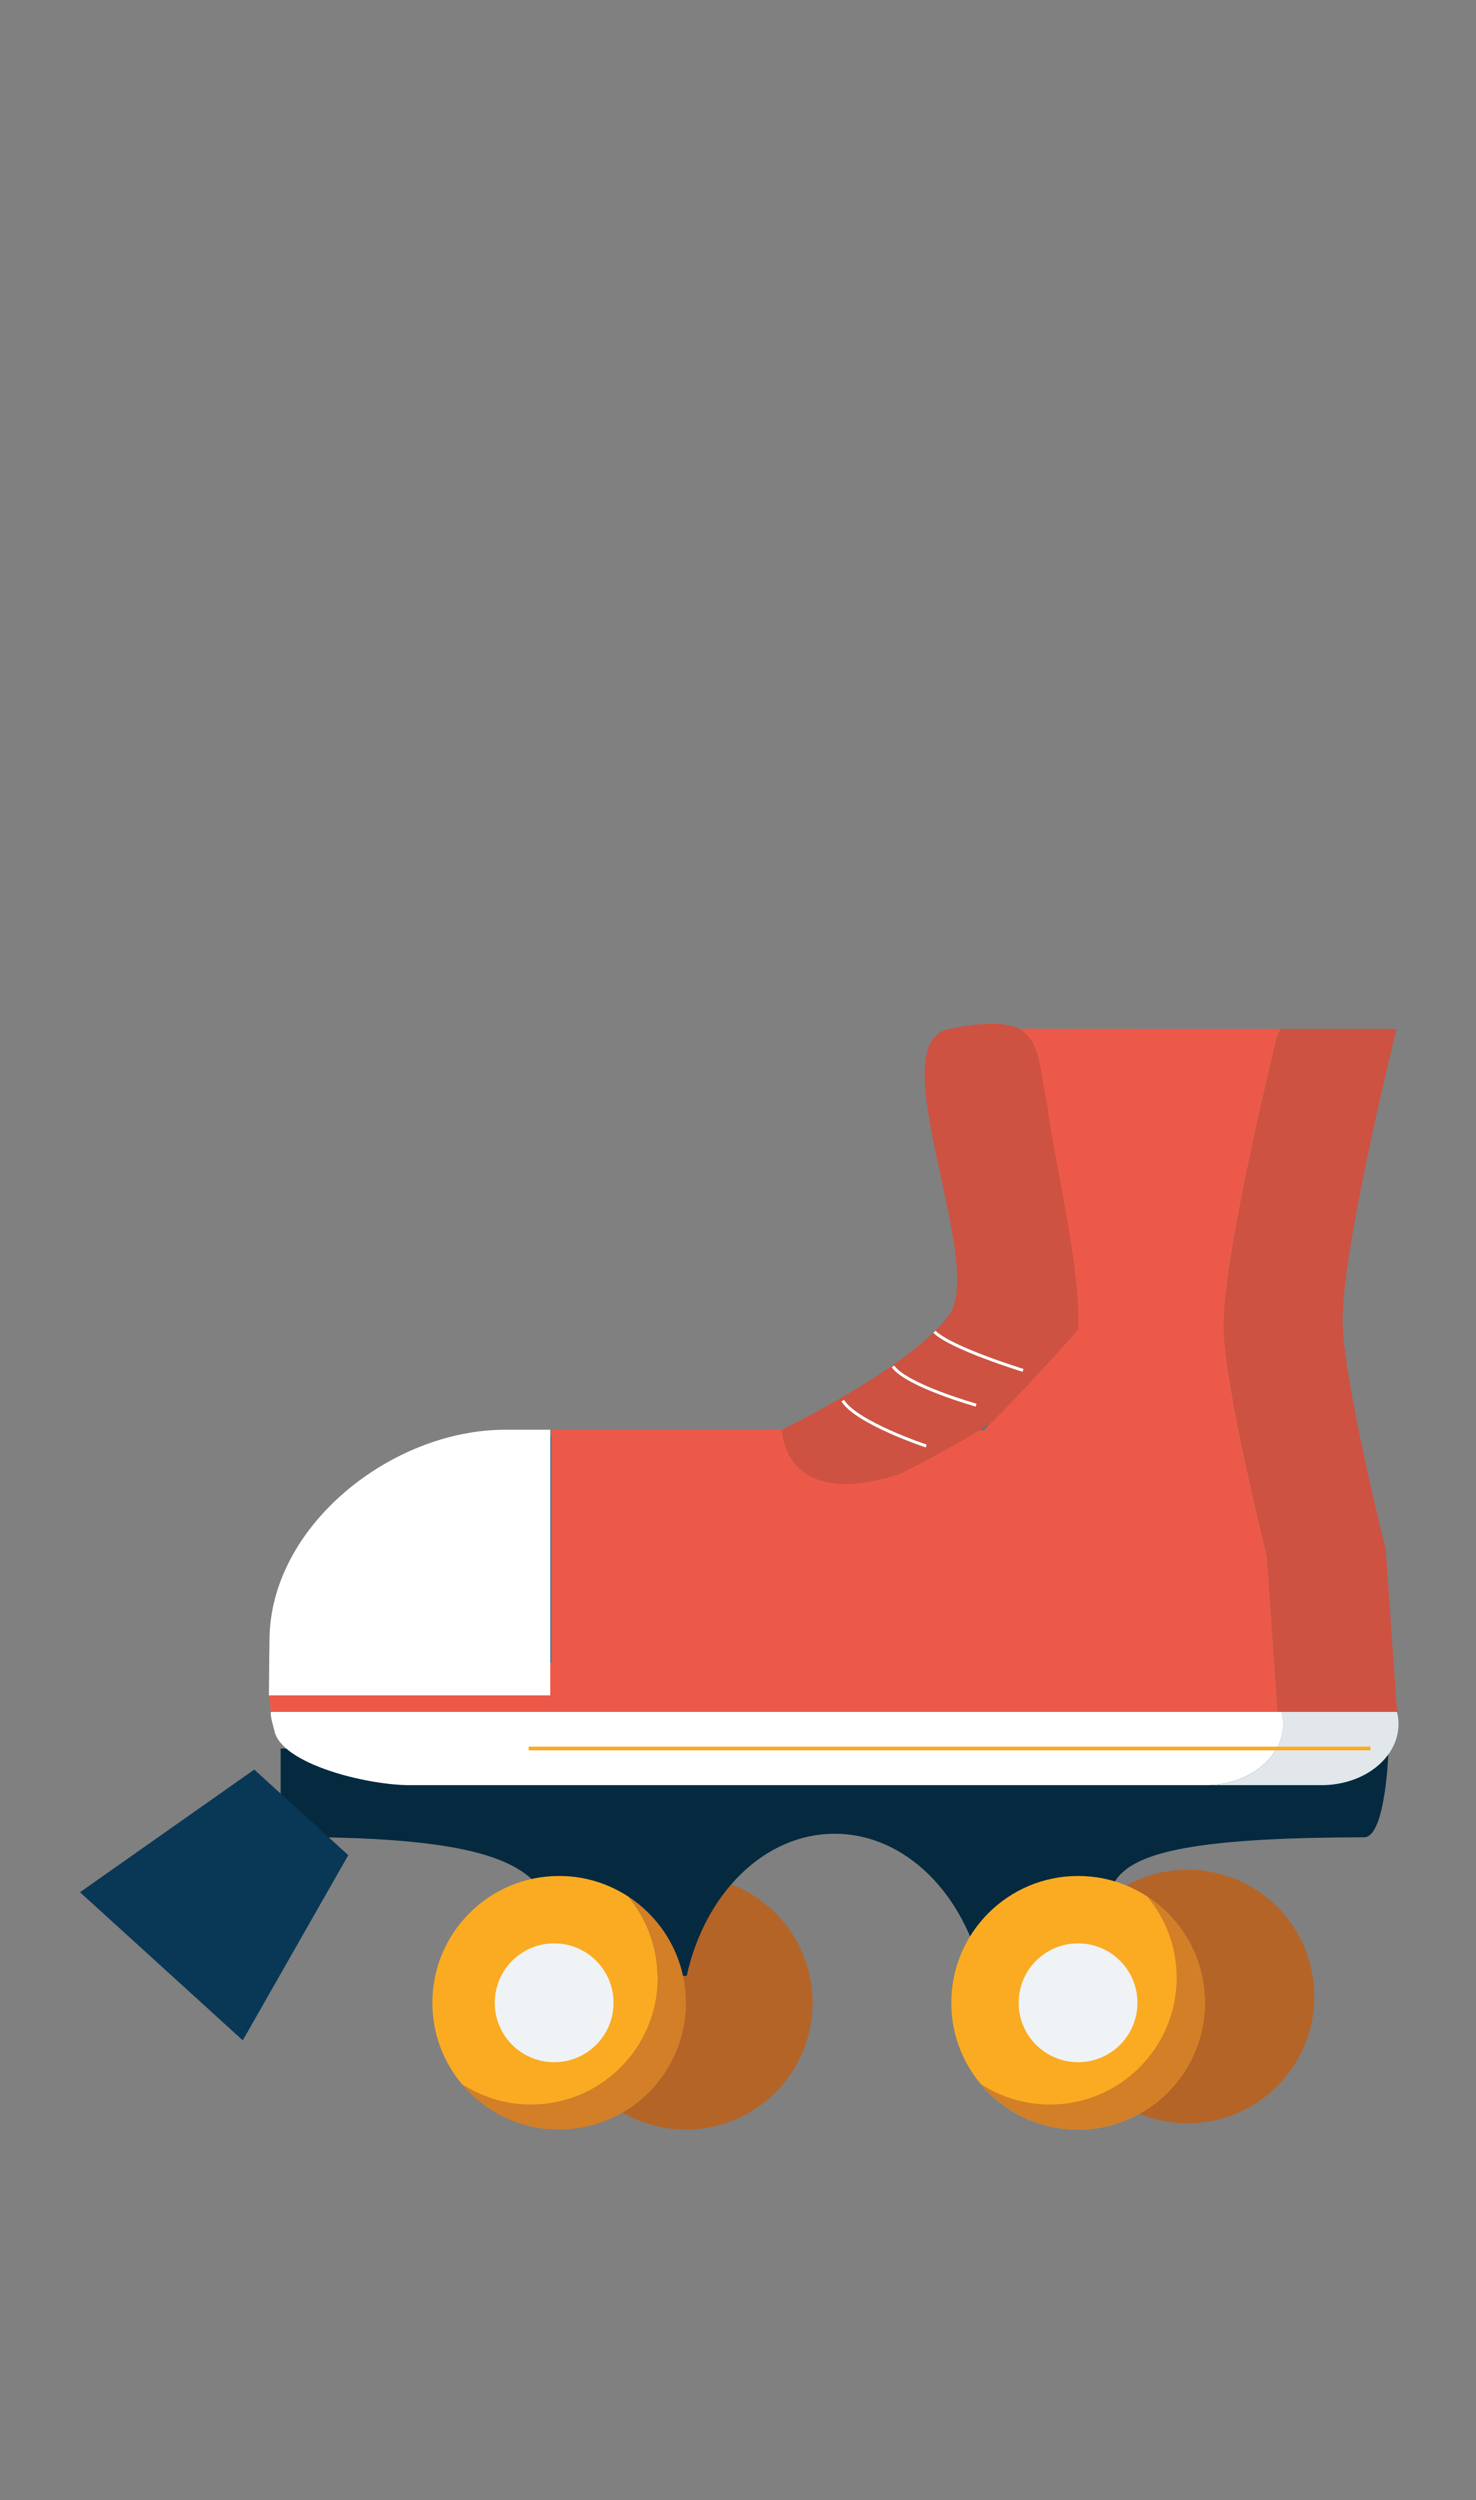 <?xml version="1.0" encoding="utf-8"?>
<!-- Generator: Adobe Illustrator 16.0.3, SVG Export Plug-In . SVG Version: 6.00 Build 0)  -->
<!DOCTYPE svg PUBLIC "-//W3C//DTD SVG 1.1//EN" "http://www.w3.org/Graphics/SVG/1.1/DTD/svg11.dtd">
<svg version="1.1" xmlns="http://www.w3.org/2000/svg" xmlns:xlink="http://www.w3.org/1999/xlink" x="0px" y="0px" width="1042px"
	 height="1764px" viewBox="0 0 1042 1764" enable-background="new 0 0 1042 1764" xml:space="preserve">
<rect x="0" y="0" width="1042" height="1764" fill="#808080" stroke="none"/>
<g id="Layer_1" display="none">
	<g display="inline">
		<rect x="418.637" y="458.358" fill="#E2B686" width="220.743" height="55.39"/>
		<polygon fill="#093756" points="127.045,1442.004 72.673,1432.737 184.449,776.497 238.81,785.764 		"/>
		<path fill="#ED5949" d="M926.723,1475.584c-142.43,0.726-633.435-1.403-829.701-2.129c-14.275-0.048-31.217-39.712-31.217-39.712
			h903.872C969.677,1433.743,941.009,1475.515,926.723,1475.584"/>
		<path fill="#6CADAD" d="M603.378,1372.877c0,40.319-32.669,72.987-72.978,72.987c-40.309,0-72.977-32.668-72.977-72.987V903.285
			c0-40.31,32.668-72.978,72.977-72.978c40.309,0,72.978,32.668,72.978,72.978V1372.877z"/>
		<path fill="#89CDCC" d="M685.796,1145.464c0,40.297-32.667,72.965-72.977,72.965c-40.32,0-72.978-32.668-72.978-72.965
			l-97.934-279.948c0-40.297,130.591-262.632,170.911-262.632c40.31,0,72.977,32.674,72.977,72.988V1145.464z"/>
		<path fill="#89CDCC" d="M815.825,1362.65c11.35,20.641-8.085,53.099-43.409,72.521c-35.313,19.423-73.142,18.44-84.489-2.176
			l-132.171-240.378c-11.338-20.616,8.097-53.098,43.409-72.52c35.312-19.399,73.141-18.441,84.479,2.176L815.825,1362.65z"/>
		<path fill="#FEDCB7" d="M393.503,433.839c1.837,18.024,15.223,32.264,29.966,32.264l215.911,0.135c-0.526,1.27,0-7.88,0-7.88
			l23.261-152.997l-283.236-10.572L393.503,433.839z"/>
		<path fill="#FBAB21" d="M623.83,480.607l-211.887,12.502c-23.39,8.839-34.33,102.357-15.246,165.681l42.262,196.897
			l260.725-25.379l1.252-183.933C709.548,580.787,668.209,476.985,623.83,480.607"/>
		<path fill="#89CDCC" d="M438.948,855.687l2.984,9.829c8.413,27.929,34.973,47.035,60.012,45l143.93-11.724
			c25.039-2.048,48.147-25.215,51.927-54.15l1.872-14.334L438.948,855.687z"/>
		<path fill="#F8CB91" d="M463.041,801.279c0,6.389,5.148,11.56,11.537,11.56h57.625c6.377,0,11.561-5.171,11.561-11.56V590.118
			c0-6.383-5.184-11.548-11.561-11.548h-57.625c-6.389,0-11.537,5.166-11.537,11.548V801.279z"/>
		<path fill="#F8CB91" d="M263.942,739.804c-8.015,0-14.509,5.172-14.509,11.561v57.626c0,6.376,6.494,11.548,14.509,11.548h265.511
			c8.038,0,14.532-5.172,14.532-11.548v-57.626c0-6.389-6.494-11.561-14.532-11.561H263.942z"/>
		<path fill="#DD9027" d="M545.974,647.252c0,6.376-5.429,11.537-12.122,11.537h-58.573c-6.681,0-12.121-5.161-12.121-11.537
			V525.285c0-6.383,5.44-11.537,12.121-11.537h58.573c6.693,0,12.122,5.154,12.122,11.537V647.252z"/>
		<path fill="#ED5949" d="M666.068,305.49c2.984-17.106,3.394-34.125,1.696-50.623l-5.124,50.495L666.068,305.49z"/>
		<path fill="#ED5949" d="M369.61,294.432l9.794,0.369l-5.991-59.182C369.143,254.422,367.61,274.231,369.61,294.432"/>
		<path fill="#ED5949" d="M641.567,178.895c-25.133-39.378-66.073-66.669-116.666-68.553
			c-54.748-2.037-100.579,26.326-128.134,69.109c-10.846,16.808-18.756,35.868-23.354,56.169l5.991,59.169l283.248,10.572
			l5.112-50.495C664.91,227.166,655.76,201.126,641.567,178.895"/>
		<path fill="#6CADAD" d="M446.542,1356.824c-49.517,0-89.65,40.132-89.65,89.65h179.275
			C536.168,1396.956,496.048,1356.824,446.542,1356.824"/>
		<rect x="446.542" y="1356.824" fill="#6CADAD" width="158.086" height="89.65"/>
		<path fill="#89CDCC" d="M664.325,1398.548c-41.571,22.489-53.788,80.406-27.32,129.338l150.517-81.411
			C761.043,1397.519,705.898,1376.06,664.325,1398.548"/>
		<polygon fill="#89CDCC" points="844.982,1415.373 712.274,1487.191 664.325,1398.548 797.046,1326.729 		"/>
		<path fill="#ED5949" d="M260.959,791.708c-3.919,23.027-25.765,38.518-48.803,34.587c-23.027-3.92-38.53-25.765-34.599-48.792
			c3.92-23.038,25.765-38.542,48.803-34.61C249.387,746.801,264.891,768.657,260.959,791.708"/>
		<path fill="#093756" d="M249.82,789.801c-2.89,16.872-18.897,28.222-35.757,25.355c-16.884-2.878-28.222-18.896-25.367-35.757
			c2.89-16.873,18.896-28.222,35.769-25.355C241.337,756.922,252.687,772.939,249.82,789.801"/>
		<path fill="#093756" d="M229.156,1487.917c0,22.092-17.889,39.969-39.969,39.969c-22.091,0-39.993-17.877-39.993-39.969
			c0-22.067,17.901-39.969,39.993-39.969C211.267,1447.948,229.156,1465.85,229.156,1487.917"/>
		<path fill="#093756" d="M859.047,1500.437c0,22.091-17.9,39.97-39.992,39.97c-22.08,0-39.969-17.879-39.969-39.97
			s17.889-39.969,39.969-39.969C841.146,1460.468,859.047,1478.346,859.047,1500.437"/>
		<path fill="#ED5949" d="M457.423,281.456c0,8.975-7.277,16.247-16.251,16.247H266.493c-8.962,0-16.24-7.272-16.24-16.247
			c0-8.974,7.278-16.24,16.24-16.24h174.679C450.146,265.216,457.423,272.482,457.423,281.456"/>
	</g>
</g>
<g id="Layer_3" display="none">
	<path display="inline" fill="#123F5A" d="M636.063,927.194c0,0-143.381,150.326-172.047,199.988v416.898h60.919v-416.898
		c28.681-49.662,172.062-199.988,172.062-199.988H636.063z"/>
	<path display="inline" fill="#34647D" d="M636.063,927.194H194.695c0,0,172.164,202.042,173.766,205.194l-1.719,411.692h97.274
		v-416.898C492.682,1077.521,636.063,927.194,636.063,927.194"/>
	<path display="inline" fill="#D27F28" d="M445.843,227.265c-11.147,0-22.152,0.691-33.028,1.928
		C588.492,249.112,725.95,426.231,725.95,641.871c0,215.626-137.458,392.735-313.136,412.671c10.876,1.23,21.881,1.912,33.028,1.912
		c191.181,0,346.165-185.62,346.165-414.583C792.008,412.885,637.023,227.265,445.843,227.265"/>
	<path display="inline" fill="#FBAB21" d="M725.941,641.864c0-215.633-137.458-392.743-313.127-412.671
		C237.136,249.122,99.673,426.231,99.673,641.864c0,215.626,137.462,392.752,313.141,412.678
		C588.483,1034.616,725.941,857.49,725.941,641.864"/>
	
		<line display="inline" fill="none" stroke="#C7C6C6" stroke-width="3" stroke-miterlimit="10" x1="934.883" y1="1193.313" x2="98.863" y2="1196.114"/>
	
		<line display="inline" fill="none" stroke="#C7C6C6" stroke-width="3" stroke-miterlimit="10" x1="941.991" y1="1344.27" x2="105.969" y2="1347.066"/>
	
		<line display="inline" fill="none" stroke="#C7C6C6" stroke-width="3" stroke-miterlimit="10" x1="934.883" y1="1193.313" x2="826.609" y2="1344.267"/>
	
		<line display="inline" fill="none" stroke="#C7C6C6" stroke-width="3" stroke-miterlimit="10" x1="840.809" y1="1193.313" x2="728.986" y2="1344.267"/>
	
		<line display="inline" fill="none" stroke="#C7C6C6" stroke-width="3" stroke-miterlimit="10" x1="743.197" y1="1193.313" x2="631.373" y2="1344.267"/>
	
		<line display="inline" fill="none" stroke="#C7C6C6" stroke-width="3" stroke-miterlimit="10" x1="652.662" y1="1196.114" x2="540.837" y2="1347.066"/>
	
		<line display="inline" fill="none" stroke="#C7C6C6" stroke-width="3" stroke-miterlimit="10" x1="572.787" y1="1193.313" x2="460.964" y2="1344.27"/>
	
		<line display="inline" fill="none" stroke="#C7C6C6" stroke-width="3" stroke-miterlimit="10" x1="482.602" y1="1196.114" x2="370.778" y2="1347.066"/>
	
		<line display="inline" fill="none" stroke="#C7C6C6" stroke-width="3" stroke-miterlimit="10" x1="397.47" y1="1193.313" x2="285.647" y2="1344.267"/>
	
		<line display="inline" fill="none" stroke="#C7C6C6" stroke-width="3" stroke-miterlimit="10" x1="307.541" y1="1193.313" x2="195.715" y2="1344.267"/>
	
		<line display="inline" fill="none" stroke="#C7C6C6" stroke-width="3" stroke-miterlimit="10" x1="231.984" y1="1193.313" x2="120.166" y2="1344.267"/>
	
		<line display="inline" fill="none" stroke="#C7C6C6" stroke-width="3" stroke-miterlimit="10" x1="120.166" y1="1196.114" x2="228.44" y2="1347.066"/>
	
		<line display="inline" fill="none" stroke="#C7C6C6" stroke-width="3" stroke-miterlimit="10" x1="214.237" y1="1196.114" x2="326.063" y2="1347.066"/>
	
		<line display="inline" fill="none" stroke="#C7C6C6" stroke-width="3" stroke-miterlimit="10" x1="311.852" y1="1196.114" x2="423.67" y2="1347.066"/>
	
		<line display="inline" fill="none" stroke="#C7C6C6" stroke-width="3" stroke-miterlimit="10" x1="402.387" y1="1198.91" x2="514.21" y2="1349.863"/>
	
		<line display="inline" fill="none" stroke="#C7C6C6" stroke-width="3" stroke-miterlimit="10" x1="482.26" y1="1196.114" x2="594.085" y2="1347.066"/>
	
		<line display="inline" fill="none" stroke="#C7C6C6" stroke-width="3" stroke-miterlimit="10" x1="572.446" y1="1198.91" x2="684.271" y2="1349.863"/>
	
		<line display="inline" fill="none" stroke="#C7C6C6" stroke-width="3" stroke-miterlimit="10" x1="657.576" y1="1196.114" x2="769.398" y2="1347.066"/>
	
		<line display="inline" fill="none" stroke="#C7C6C6" stroke-width="3" stroke-miterlimit="10" x1="747.51" y1="1196.114" x2="859.33" y2="1347.066"/>
	
		<line display="inline" fill="none" stroke="#C7C6C6" stroke-width="3" stroke-miterlimit="10" x1="823.059" y1="1196.114" x2="934.883" y2="1347.066"/>
	<path display="inline" fill="#093756" d="M934.883,1145.689c0-11.765,9.539-21.299,21.301-21.299
		c11.76,0,21.303,9.534,21.303,21.299v222.977h-42.604V1145.689z"/>
	<path display="inline" fill="#093756" d="M77.566,1154.669c0-11.76,9.537-21.298,21.297-21.298
		c11.765,0,21.305,9.538,21.305,21.298v222.978H77.566V1154.669z"/>
	<path display="inline" fill="#FFFFFF" d="M752.756,1028.146c0,38.83,31.477,70.301,70.301,70.301
		c38.83,0,70.306-31.471,70.306-70.301s-31.476-70.301-70.306-70.301C784.232,957.846,752.756,989.316,752.756,1028.146"/>
</g>
<g id="Layer_4" display="none">
	<path display="inline" fill="#C24333" d="M344.193,233.728l0.882,108.599c0-77.476,62.818-140.3,140.296-140.3h64.759
		c72.209,0,131.658,54.577,139.42,124.722v-93.021c0-77.485-62.818-140.299-140.299-140.299h-64.758
		C407.011,93.429,344.193,156.243,344.193,233.728"/>
	<path display="inline" fill="#ED5949" d="M550.131,202.032h-64.754c-77.489,0-140.301,62.819-140.301,140.295v1078.948
		C352.83,1491.428,412.279,1546,484.494,1546h64.756c77.482,0,140.297-62.819,140.297-140.31V326.745
		C681.789,256.604,622.348,202.032,550.131,202.032"/>
	<path display="inline" fill="#D2E1E8" d="M679.404,1319.533H354.339c171.944-57.361,88.49-158.933,162.537-159.892
		C590.908,1158.681,526.283,1259.471,679.404,1319.533"/>
	<path display="inline" fill="#EFF3F6" d="M645.43,1289.248c18.766,0,33.975,13.562,33.975,30.285
		c0,16.727-15.209,30.282-33.975,30.282H388.304c-18.76,0-33.965-13.556-33.965-30.282c0-16.723,15.205-30.285,33.965-30.285H645.43
		z"/>
	<path display="inline" fill="#D2E1E8" d="M679.404,370.405H354.339c171.944,57.36,88.49,158.94,162.537,159.893
		C590.908,531.25,526.283,430.473,679.404,370.405"/>
	<path display="inline" fill="#EFF3F6" d="M645.43,400.691c18.766,0,33.975-13.565,33.975-30.282
		c0-16.73-15.209-30.286-33.975-30.286H388.304c-18.76,0-33.965,13.555-33.965,30.286c0,16.717,15.205,30.282,33.965,30.282H645.43z
		"/>
	<polygon display="inline" fill="#093756" points="545.486,1185.862 547.891,1220.288 519.272,1239.588 488.255,1224.446 
		485.854,1190.01 514.473,1170.724 	"/>
	<polygon display="inline" fill="#093756" points="545.486,459.176 547.891,493.604 519.272,512.899 488.255,497.765 
		485.851,463.332 514.47,444.033 	"/>
	<path display="inline" fill="#093756" d="M354.339,1208.248c26.689,0,48.321,21.639,48.321,48.32v125.925
		c0,26.688-21.632,48.324-48.321,48.324c-26.684,0-48.321-21.636-48.321-48.324v-125.925
		C306.018,1229.887,327.655,1208.248,354.339,1208.248"/>
	<path display="inline" fill="#093756" d="M679.404,1208.248c26.682,0,48.324,21.639,48.324,48.32v125.925
		c0,26.688-21.643,48.324-48.324,48.324s-48.32-21.636-48.32-48.324v-125.925C631.084,1229.887,652.723,1208.248,679.404,1208.248"
		/>
	<path display="inline" fill="#093756" d="M354.339,259.116c26.689,0,48.321,21.639,48.321,48.325v125.928
		c0,26.69-21.632,48.319-48.321,48.319c-26.684,0-48.321-21.629-48.321-48.319V307.441
		C306.018,280.755,327.655,259.116,354.339,259.116"/>
	<path display="inline" fill="#093756" d="M679.404,259.116c26.68,0,48.322,21.639,48.322,48.325v125.928
		c0,26.69-21.643,48.319-48.322,48.319c-26.684,0-48.32-21.629-48.32-48.319V307.441
		C631.084,280.755,652.721,259.116,679.404,259.116"/>
</g>
<g id="Layer_5" display="none">
	<path display="inline" fill="#FEDCB7" d="M578.412,1213.599c-0.614,6.032-5.101,10.794-10.035,10.794h-65.666
		c-4.934,0-9.421-4.762-10.031-10.794l-7.077-69.824c-0.86-8.452,3.359-15.52,9.445-15.52h80.992c6.086,0,10.3,7.067,9.449,15.52
		L578.412,1213.599z"/>
	<path display="inline" fill="#89CDCC" d="M535.547,1104.016c-36.308,0-60.964,34.913-55.95,71.576h111.899
		C596.506,1138.929,571.854,1104.016,535.547,1104.016"/>
	
		<line display="inline" fill="none" stroke="#F39922" stroke-width="3.325" stroke-miterlimit="10" x1="75.779" y1="867.959" x2="459.222" y2="1279.333"/>
	
		<line display="inline" fill="none" stroke="#F39922" stroke-width="3.325" stroke-miterlimit="10" x1="925.358" y1="867.959" x2="608.14" y2="1237.131"/>
	
		<line display="inline" fill="none" stroke="#F39922" stroke-width="3.325" stroke-miterlimit="10" x1="120.245" y1="867.959" x2="458.341" y2="1237.131"/>
	
		<line display="inline" fill="none" stroke="#F39922" stroke-width="3.325" stroke-miterlimit="10" x1="973.492" y1="867.959" x2="608.14" y2="1279.333"/>
	<rect x="494.861" y="1219.977" display="inline" fill="#E2B686" width="80.126" height="18.545"/>
	<path display="inline" fill="#89CDCC" d="M578.467,1230.781h-85.678c-14.906,0-25.829,14.25-24.463,31.193l6.692,82.748
		l121.362-1.765l6.546-80.983C604.3,1245.031,593.367,1230.781,578.467,1230.781"/>
	<rect x="492.793" y="1230.781" display="inline" fill="#79BCBE" width="11.309" height="112.998"/>
	<path display="inline" fill="#093756" d="M542.76,1276.763v28.562c0,2.135,1.73,3.864,3.869,3.864h24.484
		c2.136,0,3.874-1.729,3.874-3.864v-27.276L542.76,1276.763z"/>
	<path display="inline" fill="#EFF3F6" d="M571.113,1265.367h-24.484c-2.139,0-3.869,1.734-3.869,3.869v7.526l32.219,1.286v-8.812
		C574.979,1267.102,573.249,1265.367,571.113,1265.367"/>
	<path display="inline" fill="#89CDCC" d="M529.965,1534.526c0,2.135-1.399,3.864-3.113,3.864H485.14
		c-1.718,0-3.112-1.729-3.112-3.864V1353c0-2.131,1.395-3.865,3.112-3.865h41.711c1.714,0,3.113,1.734,3.113,3.865V1534.526z"/>
	<path display="inline" fill="#89CDCC" d="M586.258,1349.135h-41.714c-1.716,0-3.112,1.734-3.112,3.868v90.015h47.938v-90.015
		C589.369,1350.869,587.976,1349.135,586.258,1349.135"/>
	<rect x="563.678" y="1230.781" display="inline" fill="#79BCBE" width="11.31" height="112.998"/>
	<path display="inline" fill="#79BCBE" d="M475.022,1344.723l0.354,4.412c1.058,13.08,11.986,23.343,24.443,23.343h71.617
		c12.456,0,23.385-10.263,24.441-23.343l0.502-6.177L475.022,1344.723z"/>
	<path display="inline" fill="#79BCBE" d="M541.432,1410.934v68.946c0,1.617,1.396,2.915,3.118,2.915h41.708
		c1.72,0,3.107-1.298,3.107-2.915v-68.946H541.432z"/>
	<path display="inline" fill="#093756" d="M565.403,1460.096c-13.92,0-25.2,13.276-25.2,29.644h50.398
		C590.602,1473.372,579.318,1460.096,565.403,1460.096"/>
	<path display="inline" fill="#093756" d="M505.994,1516.163c-13.915,0-25.195,13.271-25.195,29.643h50.398
		C531.197,1529.434,519.908,1516.163,505.994,1516.163"/>
	<path display="inline" fill="#F8CB91" d="M482.028,1327.022c0,2.14-1.73,3.869-3.865,3.869h-19.29
		c-2.135,0-3.866-1.729-3.866-3.869v-70.68c0-2.131,1.731-3.86,3.866-3.86h19.29c2.135,0,3.865,1.729,3.865,3.86V1327.022z"/>
	<path display="inline" fill="#F8CB91" d="M526.213,1306.454c2.043,0,3.698,1.729,3.698,3.859v19.292
		c0,2.134-1.655,3.868-3.698,3.868h-67.582c-2.043,0-3.697-1.734-3.697-3.868v-19.292c0-2.131,1.654-3.859,3.697-3.859H526.213z"/>
	<path display="inline" fill="#F8CB91" d="M585.555,1327.022c0,2.14,1.729,3.869,3.864,3.869h19.288c2.14,0,3.868-1.729,3.868-3.869
		v-70.68c0-2.131-1.729-3.86-3.868-3.86h-19.288c-2.135,0-3.864,1.729-3.864,3.86V1327.022z"/>
	<path display="inline" fill="#F8CB91" d="M541.565,1306.454c-2.038,0-3.688,1.729-3.688,3.859v19.292
		c0,2.134,1.65,3.868,3.688,3.868h67.401c2.039,0,3.685-1.734,3.685-3.868v-19.292c0-2.131-1.646-3.859-3.685-3.859H541.565z"/>
	<path display="inline" fill="#79BCBE" d="M483.794,1275.469c0,2.135-1.884,3.864-4.216,3.864h-20.361
		c-2.322,0-4.213-1.729-4.213-3.864v-40.824c0-2.134,1.891-3.863,4.213-3.863h20.361c2.332,0,4.216,1.729,4.216,3.863V1275.469z"/>
	<path display="inline" fill="#79BCBE" d="M613.319,1275.469c0,2.135-1.817,3.864-4.061,3.864h-19.602
		c-2.239,0-4.06-1.729-4.06-3.864v-40.824c0-2.134,1.82-3.863,4.06-3.863h19.602c2.243,0,4.061,1.729,4.061,3.863V1275.469z"/>
	<path display="inline" fill="#093756" d="M528.206,1185.253c0,2.139-1.729,3.869-3.869,3.869h-20.298
		c-2.135,0-3.863-1.73-3.863-3.869v-5.797c0-2.135,1.729-3.864,3.863-3.864h20.298c2.14,0,3.869,1.729,3.869,3.864V1185.253z"/>
	<path display="inline" fill="#093756" d="M569.464,1185.253c0,2.139-1.729,3.869-3.864,3.869h-20.3
		c-2.135,0-3.868-1.73-3.868-3.869v-5.797c0-2.135,1.733-3.864,3.868-3.864h20.3c2.135,0,3.864,1.729,3.864,3.864V1185.253z"/>
	<path display="inline" fill="#093756" d="M815.663,774.049h-586.66c-53.299,0-96.928,41.274-100.739,93.603
		c17.324-32.369,52.115-54.492,92.249-54.492H824.02c40.255,0,75.137,22.266,92.402,54.8
		C912.766,815.491,869.069,774.049,815.663,774.049"/>
	<path display="inline" fill="#89CDCC" d="M931.48,821.005c-27.812,0-50.355-23.24-50.355-51.906v-139.76
		c-0.956-0.255-1.916-0.489-2.882-0.722v85.707c0,28.67-22.547,51.91-50.356,51.91c-27.812,0-50.363-23.24-50.363-51.91v-90.194
		h-1.629v90.194c0,28.67-22.544,51.91-50.349,51.91c-27.818,0-50.366-23.24-50.366-51.91v-90.194h-1.628v90.194
		c0,28.67-22.546,51.91-50.357,51.91c-27.812,0-50.354-23.24-50.354-51.91v-90.194h-1.63v90.194c0,28.67-22.551,51.91-50.361,51.91
		c-27.809,0-50.359-23.24-50.359-51.91v-90.194h-1.629v90.194c0,28.67-22.543,51.91-50.358,51.91
		c-27.808,0-50.357-23.24-50.357-51.91c0,28.67-22.544,51.91-50.355,51.91c-27.811,0-50.358-23.24-50.358-51.91
		c0,28.67-22.544,51.91-50.358,51.91c-27.81,0-50.359-23.24-50.359-51.91v54.775c0,28.666-22.542,51.906-50.355,51.906
		c-21.534,0-39.858-13.962-47.06-33.558v87.636h55.357h3.312c0-2.502,0.122-4.976,0.3-7.432
		c3.809-52.325,47.436-93.603,100.733-93.603h586.664c53.406,0,97.099,41.441,100.763,93.906c0.159,2.36,0.276,4.729,0.276,7.128
		h3.166h0.008h60.35v-93.164C974.687,804.374,954.988,821.005,931.48,821.005"/>
	<path display="inline" fill="#79BCBE" d="M208.223,624.129c-14.394,0-28.308,1.993-41.509,5.627v84.562
		c0,28.67,22.549,51.915,50.359,51.915c27.814,0,50.358-23.244,50.358-51.915v-90.19H208.223z"/>
	<path display="inline" fill="#ED5949" d="M267.433,624.129v90.19c0,28.67,22.545,51.915,50.356,51.915
		c27.814,0,50.355-23.244,50.355-51.915v-90.19H267.433z"/>
	<path display="inline" fill="#79BCBE" d="M368.145,714.319c0,28.67,22.545,51.915,50.358,51.915
		c27.813,0,50.357-23.244,50.357-51.915v-90.19H368.145V714.319z"/>
	<path display="inline" fill="#ED5949" d="M520.845,766.233c27.818,0,50.365-23.244,50.365-51.915v-90.194H470.489v90.194
		C470.489,742.989,493.036,766.233,520.845,766.233"/>
	<path display="inline" fill="#79BCBE" d="M623.194,766.233c27.815,0,50.357-23.244,50.357-51.915v-90.194H572.84v90.194
		C572.84,742.989,595.382,766.233,623.194,766.233"/>
	<path display="inline" fill="#ED5949" d="M725.542,766.233c27.813,0,50.356-23.244,50.356-51.915v-90.194H675.18v90.194
		C675.18,742.989,697.722,766.233,725.542,766.233"/>
	<path display="inline" fill="#79BCBE" d="M827.887,766.233c27.813,0,50.356-23.244,50.356-51.915v-85.702
		c-11.834-2.875-24.188-4.492-36.938-4.492h-63.778v90.194C777.527,742.989,800.074,766.233,827.887,766.233"/>
	<path display="inline" fill="#ED5949" d="M977.969,707.174c-19.016-37.876-54.224-66.605-96.848-77.835v139.756
		c0,28.67,22.547,51.91,50.357,51.91c23.515,0,43.204-16.631,48.747-39.09v-49.144C980.226,724.035,979.424,715.493,977.969,707.174
		"/>
	<path display="inline" fill="#ED5949" d="M116.36,821.005c27.812,0,50.356-23.24,50.356-51.91v-54.771v-84.567
		c-41.866,11.539-76.395,40.038-95.158,77.417c-1.454,8.319-2.258,16.861-2.258,25.597v54.676
		C76.496,807.043,94.824,821.005,116.36,821.005"/>
</g>
<g id="Layer_6" display="none">
	<rect x="539.16" y="1343.703" display="inline" fill="#ECF3F7" width="38.634" height="1.033"/>
	<g display="inline">
		<path fill="#ECF3F7" d="M532.471,640.442v21.762h11.082h27.552v-21.989c-0.508,0.128-1.016,0.228-1.547,0.228H532.471z"/>
		<polygon fill="#6AAAA7" points="723.467,724.952 666.236,1275.742 704.856,1275.742 762.104,724.952 		"/>
		<path fill="#B8CCD3" d="M723.467,724.952h38.638c0-34.08-13.034-61.71-69.597-61.71h-38.634
			C710.442,663.242,723.467,690.872,723.467,724.952"/>
		<rect x="571.104" y="662.209" fill="#D2E1E8" width="11.075" height="1.038"/>
		<rect x="543.553" y="662.209" fill="#D2E1E8" width="27.558" height="1.038"/>
		<path fill="#062A3F" d="M569.558,614.676h-38.634c4.865,0,8.809,5.764,8.809,12.881c0,4.348-1.481,8.174-3.743,10.508
			c-1.026,1.07-2.226,1.807-3.519,2.144v0.224h37.087c0.531,0,1.039-0.09,1.547-0.224c4.12-1.067,7.262-6.308,7.262-12.651
			C578.366,620.44,574.416,614.676,569.558,614.676"/>
		<polygon fill="#FFFFFF" points="532.471,662.209 532.471,640.442 530.924,640.442 453.368,640.442 450.894,640.442 
			450.894,662.209 467.465,662.209 		"/>
		<path fill="#ECF3F7" d="M532.471,640.442v-0.228c-0.508,0.128-1.01,0.228-1.547,0.228H532.471z"/>
		<polygon fill="#89CDCC" points="582.18,724.952 577.787,724.952 543.553,724.952 539.154,724.952 539.154,723.914 
			397.874,723.914 455.104,1274.703 539.154,1274.703 577.787,1274.703 577.787,1275.742 666.23,1275.742 723.467,724.952 		"/>
		<rect x="543.553" y="723.914" fill="#D2E1E8" width="34.234" height="1.034"/>
		<rect x="577.787" y="723.914" fill="#D2E1E8" width="4.393" height="1.034"/>
		<path fill="#D2E1E8" d="M450.894,662.209v0.976c5.089-0.602,10.526-0.976,16.571-0.976H450.894z"/>
		<path fill="#D2E1E8" d="M723.467,724.952c0-34.08-13.024-61.71-69.593-61.71H582.18h-11.075h-27.552v-1.032h-11.082h-64.999
			c-6.052,0-11.489,0.374-16.584,0.976c-10.573,1.264-19.199,3.752-26.124,7.285c-20.952,10.657-26.891,30.575-26.891,53.443h141.28
			h4.398h34.234h4.393v1.038H723.467z"/>
		<rect x="539.154" y="723.914" fill="#D2E1E8" width="4.392" height="1.034"/>
		<path fill="#43646C" d="M535.995,638.065h-3.519v2.144C533.764,639.877,534.963,639.135,535.995,638.065"/>
		<path fill="#43646C" d="M450.894,639.86v0.572h2.474C452.506,640.432,451.686,640.203,450.894,639.86"/>
		<path fill="#43646C" d="M448.302,638.065c0.78,0.806,1.66,1.388,2.592,1.795v-1.795H448.302z"/>
		<path fill="#093756" d="M530.93,614.676h-77.562c-4.859,0-8.803,5.764-8.803,12.881c0,4.348,1.482,8.174,3.736,10.508h2.592v1.795
			c0.792,0.337,1.612,0.572,2.474,0.572h77.562c0.531,0,1.033-0.09,1.541-0.224v-2.144h3.524c2.256-2.334,3.743-6.16,3.743-10.508
			C539.738,620.44,535.789,614.676,530.93,614.676"/>
		<rect x="67.181" y="1029.117" fill="#FBAB21" width="907.639" height="98.338"/>
		<polygon fill="#093756" points="276.731,1272.449 238.115,1078.289 276.731,884.111 353.968,884.111 392.572,1078.289 
			353.968,1272.449 		"/>
		<polygon fill="#093756" points="695.825,1272.449 657.209,1078.289 695.825,884.111 773.05,884.111 811.66,1078.289 
			773.05,1272.449 		"/>
		<polygon fill="#093756" points="811.684,1272.449 773.062,1078.289 811.684,884.111 888.916,884.111 927.52,1078.289 
			888.916,1272.449 		"/>
		<polygon fill="#062A3F" points="354.718,884.111 315.341,884.111 353.963,1078.283 315.341,1272.461 354.718,1272.461 
			393.334,1078.283 		"/>
		<polygon fill="#062A3F" points="889.665,884.111 850.294,884.111 888.909,1078.283 850.294,1272.461 889.665,1272.461 
			928.281,1078.283 		"/>
		<polygon fill="#093756" points="238.103,884.111 198.732,884.111 160.872,884.111 122.262,1078.283 160.872,1272.461 
			198.732,1272.461 238.103,1272.461 276.713,1078.283 		"/>
	</g>
	<path display="inline" fill="#FBAB21" d="M687.817,1199.671c8.493,0,15.411,6.917,15.411,15.415v222.83
		c0,8.5-6.918,15.412-15.411,15.412h-43.155c-8.494,0-15.407-6.912-15.407-15.412v-222.83c0-8.498,6.913-15.415,15.407-15.415
		H687.817 M687.817,1147.28h-43.155c-37.446,0-67.813,30.351-67.813,67.806v222.83c0,37.451,30.367,67.813,67.813,67.813h43.155
		c37.45,0,67.802-30.362,67.802-67.813v-222.83C755.619,1177.631,725.268,1147.28,687.817,1147.28"/>
	<path display="inline" fill="#DD9127" d="M755.619,1311.104v-96.019c0-37.455-30.352-67.806-67.802-67.806h-27.36
		c37.451,0,67.813,30.351,67.813,67.806v77.299v18.72c10.791,9.511,20.032,20.733,27.349,33.231
		c11.74,20.016,18.492,43.31,18.492,68.201c0,36.134-14.197,68.939-37.3,93.192h27.364c23.087-24.253,37.29-57.059,37.29-93.192
		C801.466,1372.126,783.721,1335.877,755.619,1311.104"/>
	<path display="inline" fill="#FBAB21" d="M755.619,1344.325c-7.316-12.487-16.558-23.71-27.349-33.229v-18.711
		c-18.585-9.614-39.665-15.079-62.031-15.079c-34.277,0-65.558,12.777-89.385,33.79c-28.098,24.787-45.848,61.03-45.848,101.441
		c0,36.134,14.208,68.929,37.296,93.192h168.509c23.103-24.264,37.3-57.059,37.3-93.192
		C774.111,1387.646,767.359,1364.352,755.619,1344.325"/>
	<polygon display="inline" fill="#FFFFFF" points="648.857,1460.162 630.619,1460.162 665.296,1389.539 630.619,1389.781 
		630.619,1374.625 681.475,1374.625 681.475,1388.746 	"/>
	<g display="inline">
		<path fill="#79BCBE" d="M480.671,1296.003c11.369,0,20.621,9.245,20.621,20.619v174.668c0,11.373-9.252,20.627-20.621,20.627
			h-33.826c-11.371,0-20.624-9.254-20.624-20.627v-174.668c0-11.374,9.252-20.619,20.624-20.619H480.671 M480.671,1263.463h-33.826
			c-29.354,0-53.152,23.8-53.152,53.159v174.668c0,29.358,23.798,53.154,53.152,53.154h33.826c29.358,0,53.158-23.796,53.158-53.154
			v-174.668C533.829,1287.263,510.029,1263.463,480.671,1263.463"/>
		<path fill="#65AAAA" d="M533.827,1391.886v-75.264c0-29.359-23.8-53.159-53.156-53.159h-21.444
			c29.359,0,53.156,23.8,53.156,53.159v60.588v14.676c8.46,7.459,15.707,16.256,21.444,26.045
			c9.199,15.691,14.489,33.953,14.489,53.461c0,28.33-11.131,54.042-29.233,73.061h21.445c18.099-19.019,29.237-44.73,29.237-73.061
			C569.766,1439.72,555.85,1411.313,533.827,1391.886"/>
		<path fill="#79BCBE" d="M533.827,1417.931c-5.737-9.789-12.984-18.586-21.444-26.045v-14.676
			c-14.568-7.539-31.095-11.818-48.625-11.818c-26.871,0-51.384,10.02-70.066,26.494c-22.025,19.428-35.938,47.834-35.938,79.506
			c0,28.33,11.136,54.042,29.233,73.061h132.096c18.103-19.019,29.233-44.73,29.233-73.061
			C548.316,1451.884,543.026,1433.622,533.827,1417.931"/>
		<line fill="#FFFFFF" x1="431.978" y1="1471.696" x2="432.451" y2="1470.72"/>
		<polyline fill="#FFFFFF" points="461.247,1481.392 461.247,1506.208 471.844,1506.208 471.844,1481.538 471.844,1471.048 
			471.844,1470.979 471.844,1466.644 461.247,1466.644 461.247,1470.954 		"/>
		<polyline fill="#FFFFFF" points="461.247,1470.954 446.288,1470.837 445.046,1470.829 463.141,1427.298 451.877,1427.245 
			432.451,1470.724 431.976,1471.606 431.976,1481.538 440.946,1481.481 459.154,1481.363 461.247,1481.392 		"/>
	</g>
</g>
<g id="Layer_7">
	<path fill="#B56428" d="M573.682,1413.079c0,49.427-40.056,89.488-89.482,89.488c-49.415,0-89.47-40.062-89.47-89.488
		c0-49.416,40.056-89.472,89.47-89.472C533.626,1323.607,573.682,1363.663,573.682,1413.079"/>
	<path fill="#052A3F" d="M590.351,1233.661H198.137v62.569c202.438-1.274,191.465,37.013,197.511,97.865h89.149
		c12.666-57.821,54.601-100.288,104.417-100.288c49.817,0,91.757,42.467,104.429,100.288h89.144
		c6.041-60.853-44.225-97.476,180.188-97.763c15.652-0.022,17.318-62.672,17.318-62.672H590.351z"/>
	<path fill="#B56428" d="M927.896,1408.668c0,49.416-40.056,89.477-89.482,89.477c-49.409,0-89.472-40.061-89.472-89.477
		c0-49.42,40.062-89.482,89.472-89.482C887.841,1319.186,927.896,1359.248,927.896,1408.668"/>
	<path fill="#D27F28" d="M443.616,1338.197c12.919,15.516,20.705,35.446,20.705,57.219c0,49.411-40.067,89.472-89.482,89.472
		c-18.059,0-34.836-5.392-48.893-14.596c16.411,19.717,41.118,32.27,68.783,32.27c49.409,0,89.47-40.056,89.47-89.472
		C484.199,1381.723,468.036,1354.178,443.616,1338.197"/>
	<path fill="#FBAB21" d="M464.315,1395.405c0-21.75-7.786-41.692-20.7-57.208c-14.062-9.204-30.834-14.59-48.893-14.59
		c-49.415,0-89.482,40.062-89.482,89.472c0,21.768,7.786,41.703,20.7,57.223c14.056,9.194,30.839,14.586,48.898,14.586
		C424.26,1484.888,464.315,1444.827,464.315,1395.405"/>
	<path fill="#FBAB21" d="M850.54,1413.079c0,49.427-40.061,89.488-89.482,89.488c-49.414,0-89.476-40.062-89.476-89.488
		c0-49.416,40.062-89.472,89.476-89.472C810.479,1323.607,850.54,1363.663,850.54,1413.079"/>
	<polygon fill="#093756" points="245.875,1308.932 171.379,1439.584 56.472,1335.092 179.481,1248.555 	"/>
	<path fill="#EFF3F6" d="M433.137,1413.079c0,23.162-18.771,41.927-41.917,41.927c-23.163,0-41.933-18.765-41.933-41.927
		c0-23.152,18.77-41.916,41.933-41.916C414.366,1371.163,433.137,1389.927,433.137,1413.079"/>
	<path fill="#EFF3F6" d="M802.986,1413.079c0,23.162-18.771,41.927-41.929,41.927c-23.15,0-41.921-18.765-41.921-41.927
		c0-23.152,18.771-41.916,41.921-41.916C784.216,1371.163,802.986,1389.927,802.986,1413.079"/>
	<path fill="#D27F28" d="M809.957,1338.197c12.919,15.516,20.705,35.446,20.705,57.219c0,49.411-40.073,89.472-89.482,89.472
		c-18.063,0-34.837-5.392-48.897-14.596c16.416,19.717,41.123,32.27,68.775,32.27c49.422,0,89.478-40.056,89.478-89.472
		C850.535,1381.723,834.377,1354.178,809.957,1338.197"/>
	<path fill="#547581" d="M802.935,915.77L544.237,1018.24l311.884,111.583C856.121,1129.823,836.174,1020.772,802.935,915.77"/>
	<path fill="#547581" d="M699.952,1003.857c-31.27,19.884-62.552,35.031-62.552,35.031s0.006,0.166,0.011,0.401
		c12.645-4.261,27.126-10.41,43.782-19.034C684.541,1018.527,691.352,1012.396,699.952,1003.857"/>
	<path fill="#E1E7EA" d="M986.188,1207.787H904.67c0.724,2.797,1.103,5.69,1.103,8.659c0,23.794-24.306,43.082-54.278,43.082h81.513
		c29.973,0,54.272-19.288,54.272-43.082C987.279,1213.478,986.9,1210.584,986.188,1207.787"/>
	<path fill="#FFFFFF" d="M905.772,1216.446c0-2.957-0.385-5.862-1.103-8.659H193.48h-2.205c-0.724,2.808,1.832,10.629,2.481,13.54
		c5.248,23.467,65.423,38.201,95.401,38.201h562.331C881.467,1259.528,905.772,1240.24,905.772,1216.446"/>
	<path fill="#CD5241" d="M985.936,1204.152l-7.591-110.704c0,0-30.467-120.793-30.524-162.014
		c-0.074-52.234,38.081-205.47,38.081-205.47h-81.686l-2.399,4.226c0,0-38.155,153.229-38.081,205.47
		c0.064,41.221,30.529,162.015,30.529,162.015l7.546,110.112h84.378h0.891C986.763,1206.553,986.384,1205.335,985.936,1204.152"/>
	<path fill="#547581" d="M305.287,1173.365H190.735c-0.046,1.383-0.08,2.802-0.126,4.226h114.678V1173.365z"/>
	<polygon fill="#547581" points="389.372,1013.004 316.265,1022.8 305.287,1173.365 389.372,1173.365 	"/>
	<path fill="#ED5949" d="M904.216,725.97c0,0-157.534,0-185.079-0.132c-10.261-0.04,7.608,17.163,7.608,17.163l7.774,36.892
		c4.966-0.574,2.09,0.896,2.044,1.321c-1.177,9.64,2.445,20.406,4.324,33.372l0.051,146.006
		c-12.006,12.161-44.746,46.963-46.48,48.623c-8.365-0.3-17.283-0.449-26.769-0.449h-52.521H389.366v4.238v160.361h-84.079v4.226
		H190.609c-0.27,9.864-0.419,20.521,0.218,26.986c0.132,1.218,0.265,2.326,0.448,3.21h564.334h146.207l-7.552-110.112
		c0,0-30.46-120.794-30.529-162.003c-0.074-52.252,38.081-205.476,38.081-205.476L904.216,725.97z"/>
	<path fill="#FFFFFF" d="M356.654,1008.766c-80.53,0-166.401,68.227-166.401,148.763c0,3.444-0.212,9.279-0.419,38.666h198.637
		v-187.429H356.654z"/>
	
		<line fill="none" stroke="#FBAB21" stroke-width="2.614" stroke-miterlimit="10" x1="373.185" y1="1233.661" x2="967.48" y2="1233.661"/>
	<path fill="#CD5241" d="M699.952,1003.857c17.531-17.393,42.531-44.793,61.105-65.504c2.539-41.279-16.042-115.362-21.709-158.219
		c-8.838-42.617-1.786-67.721-69.369-54.17c-49.501,9.922,26.431,165.391,0,201.932c-26.419,36.52-118.014,80.869-118.014,80.869
		s0.494,59.091,85.445,30.524c-0.005-0.235-0.011-0.401-0.011-0.401S668.683,1023.741,699.952,1003.857"/>
	<path fill="none" stroke="#FDFEFF" stroke-width="2.128" stroke-miterlimit="10" d="M659.69,939.645
		c11.587,11.57,62.536,27.234,62.536,27.234"/>
	<path fill="none" stroke="#FDFEFF" stroke-width="2.128" stroke-miterlimit="10" d="M630.384,964.094
		c9.968,13.672,58.723,27.332,58.723,27.332"/>
	<path fill="none" stroke="#FDFEFF" stroke-width="2.128" stroke-miterlimit="10" d="M594.939,988.198
		c9.777,15.769,58.94,32.063,58.94,32.063"/>
</g>
<g id="Layer_2" display="none">
	<g display="inline">
		<polygon fill="#EFF3F6" points="805.734,662.513 722.53,518.388 721.479,518.388 804.683,662.513 		"/>
		<path fill="#093756" d="M85.085,744.349c-10.045,37.292-15.498,76.46-15.498,116.906c0,40.308,5.404,79.337,15.379,116.49
			l67.438-116.787L85.085,744.349z"/>
		<path fill="#093756" d="M201.05,1178.352c54.666,54.597,123.392,95.062,200.229,115.698l-66.793-115.698H201.05z"/>
		<path fill="#093756" d="M400.854,428.59c-76.372,20.595-144.701,60.784-199.148,114.954h132.782L400.854,428.59z"/>
		<path fill="#093756" d="M833.776,543.544c-54.447-54.181-122.767-94.359-199.148-114.954l66.365,114.954H833.776z"/>
		<path fill="#093756" d="M700.993,1178.352l-66.792,115.688c76.858-20.636,145.573-61.092,200.229-115.688H700.993z"/>
		<path fill="#093756" d="M950.515,977.745c9.985-37.153,15.38-76.183,15.38-116.49c0-40.446-5.454-79.614-15.488-116.906
			l-67.319,116.589L950.515,977.745z"/>
		<polygon fill="#093756" points="700.993,860.958 609.372,702.256 700.993,543.544 699.823,543.544 608.203,702.256 
			427.279,702.256 335.647,543.544 334.487,543.544 426.119,702.256 334.487,860.958 426.119,1019.649 334.507,1178.352 
			335.657,1178.352 427.289,1019.649 608.203,1019.649 699.835,1178.352 700.993,1178.352 609.372,1019.649 		"/>
		<path fill="#FFFFFF" d="M335.647,543.544l91.632,158.702h180.924l91.62-158.702h1.182l-66.377-114.945
			c-37.283-10.044-76.441-15.497-116.877-15.497c-40.467,0-79.625,5.453-116.897,15.497l-66.367,114.945H335.647z"/>
		<path fill="#FFFFFF" d="M609.372,702.246l91.621,158.712h182.094l67.319-116.609c-20.813-77.146-61.616-146.08-116.62-200.805
			H700.993L609.372,702.246z"/>
		<path fill="#FFFFFF" d="M334.487,860.958L334.487,860.958l91.632-158.702l-91.632-158.712H201.705
			c-55.003,54.725-95.827,123.659-116.62,200.805l67.309,116.609H334.487z"/>
		<path fill="#FFFFFF" d="M426.119,1019.649l-91.632-158.691H152.403L84.966,977.745c20.685,77.017,61.3,145.881,116.074,200.606
			h133.447L426.119,1019.649z"/>
		<path fill="#FFFFFF" d="M699.835,1178.352l-91.632-158.702H427.279l-91.622,158.702h-1.17l66.793,115.698
			c37.154,9.966,76.163,15.379,116.461,15.379c40.297,0,79.306-5.424,116.46-15.389l66.792-115.688H699.835z"/>
		<path fill="#FFFFFF" d="M700.993,860.958l-91.621,158.691l91.621,158.702h133.438c54.785-54.726,95.409-123.59,116.084-200.606
			l-67.428-116.787H700.993z"/>
		<g opacity="0.3">
			<g>
				<defs>
					<rect id="SVGID_1_" x="466.764" y="413.102" width="499.131" height="896.327"/>
				</defs>
				<clipPath id="SVGID_2_">
					<use xlink:href="#SVGID_1_"  overflow="visible"/>
				</clipPath>
				<path clip-path="url(#SVGID_2_)" fill="#093756" d="M517.741,413.102c-17.253,0-34.25,1.07-50.987,2.974
					C690.236,441.4,863.931,631,863.931,861.255c0,230.265-173.694,419.864-397.177,445.189c16.737,1.904,33.734,2.975,50.987,2.975
					c247.518,0,448.154-200.656,448.154-448.164C965.895,613.746,765.259,413.102,517.741,413.102"/>
			</g>
		</g>
	</g>
	<polygon display="inline" fill="#89CDCC" points="521.75,1358.408 552.314,1338.083 195.882,802.113 166.231,823.785 	"/>
	
		<rect x="-22.327" y="1066.696" transform="matrix(0.554 0.833 -0.833 0.554 1066.853 251.609)" display="inline" fill="#ED5949" width="642.025" height="108.884"/>
	<polygon display="inline" fill="#89CDCC" points="514.505,1358.408 483.945,1338.083 840.368,802.113 870.019,823.785 	"/>
	<polygon display="inline" fill="#ED5949" points="514.484,1358.296 869.998,823.688 960.66,883.979 605.142,1418.588 	"/>
	<path display="inline" fill="#FBAB21" d="M647.303,1414.647c0,70.336-57.021,127.361-127.362,127.361
		c-70.342,0-127.378-57.025-127.378-127.361c0-70.348,57.036-127.374,127.378-127.374
		C590.282,1287.273,647.303,1344.3,647.303,1414.647"/>
	<path display="inline" fill="#D27F28" d="M619.234,1414.647c0,54.84-44.463,99.304-99.299,99.304
		c-54.84,0-99.293-44.464-99.293-99.304c0-54.838,44.453-99.305,99.293-99.305C574.771,1315.343,619.234,1359.81,619.234,1414.647"
		/>
</g>
</svg>
